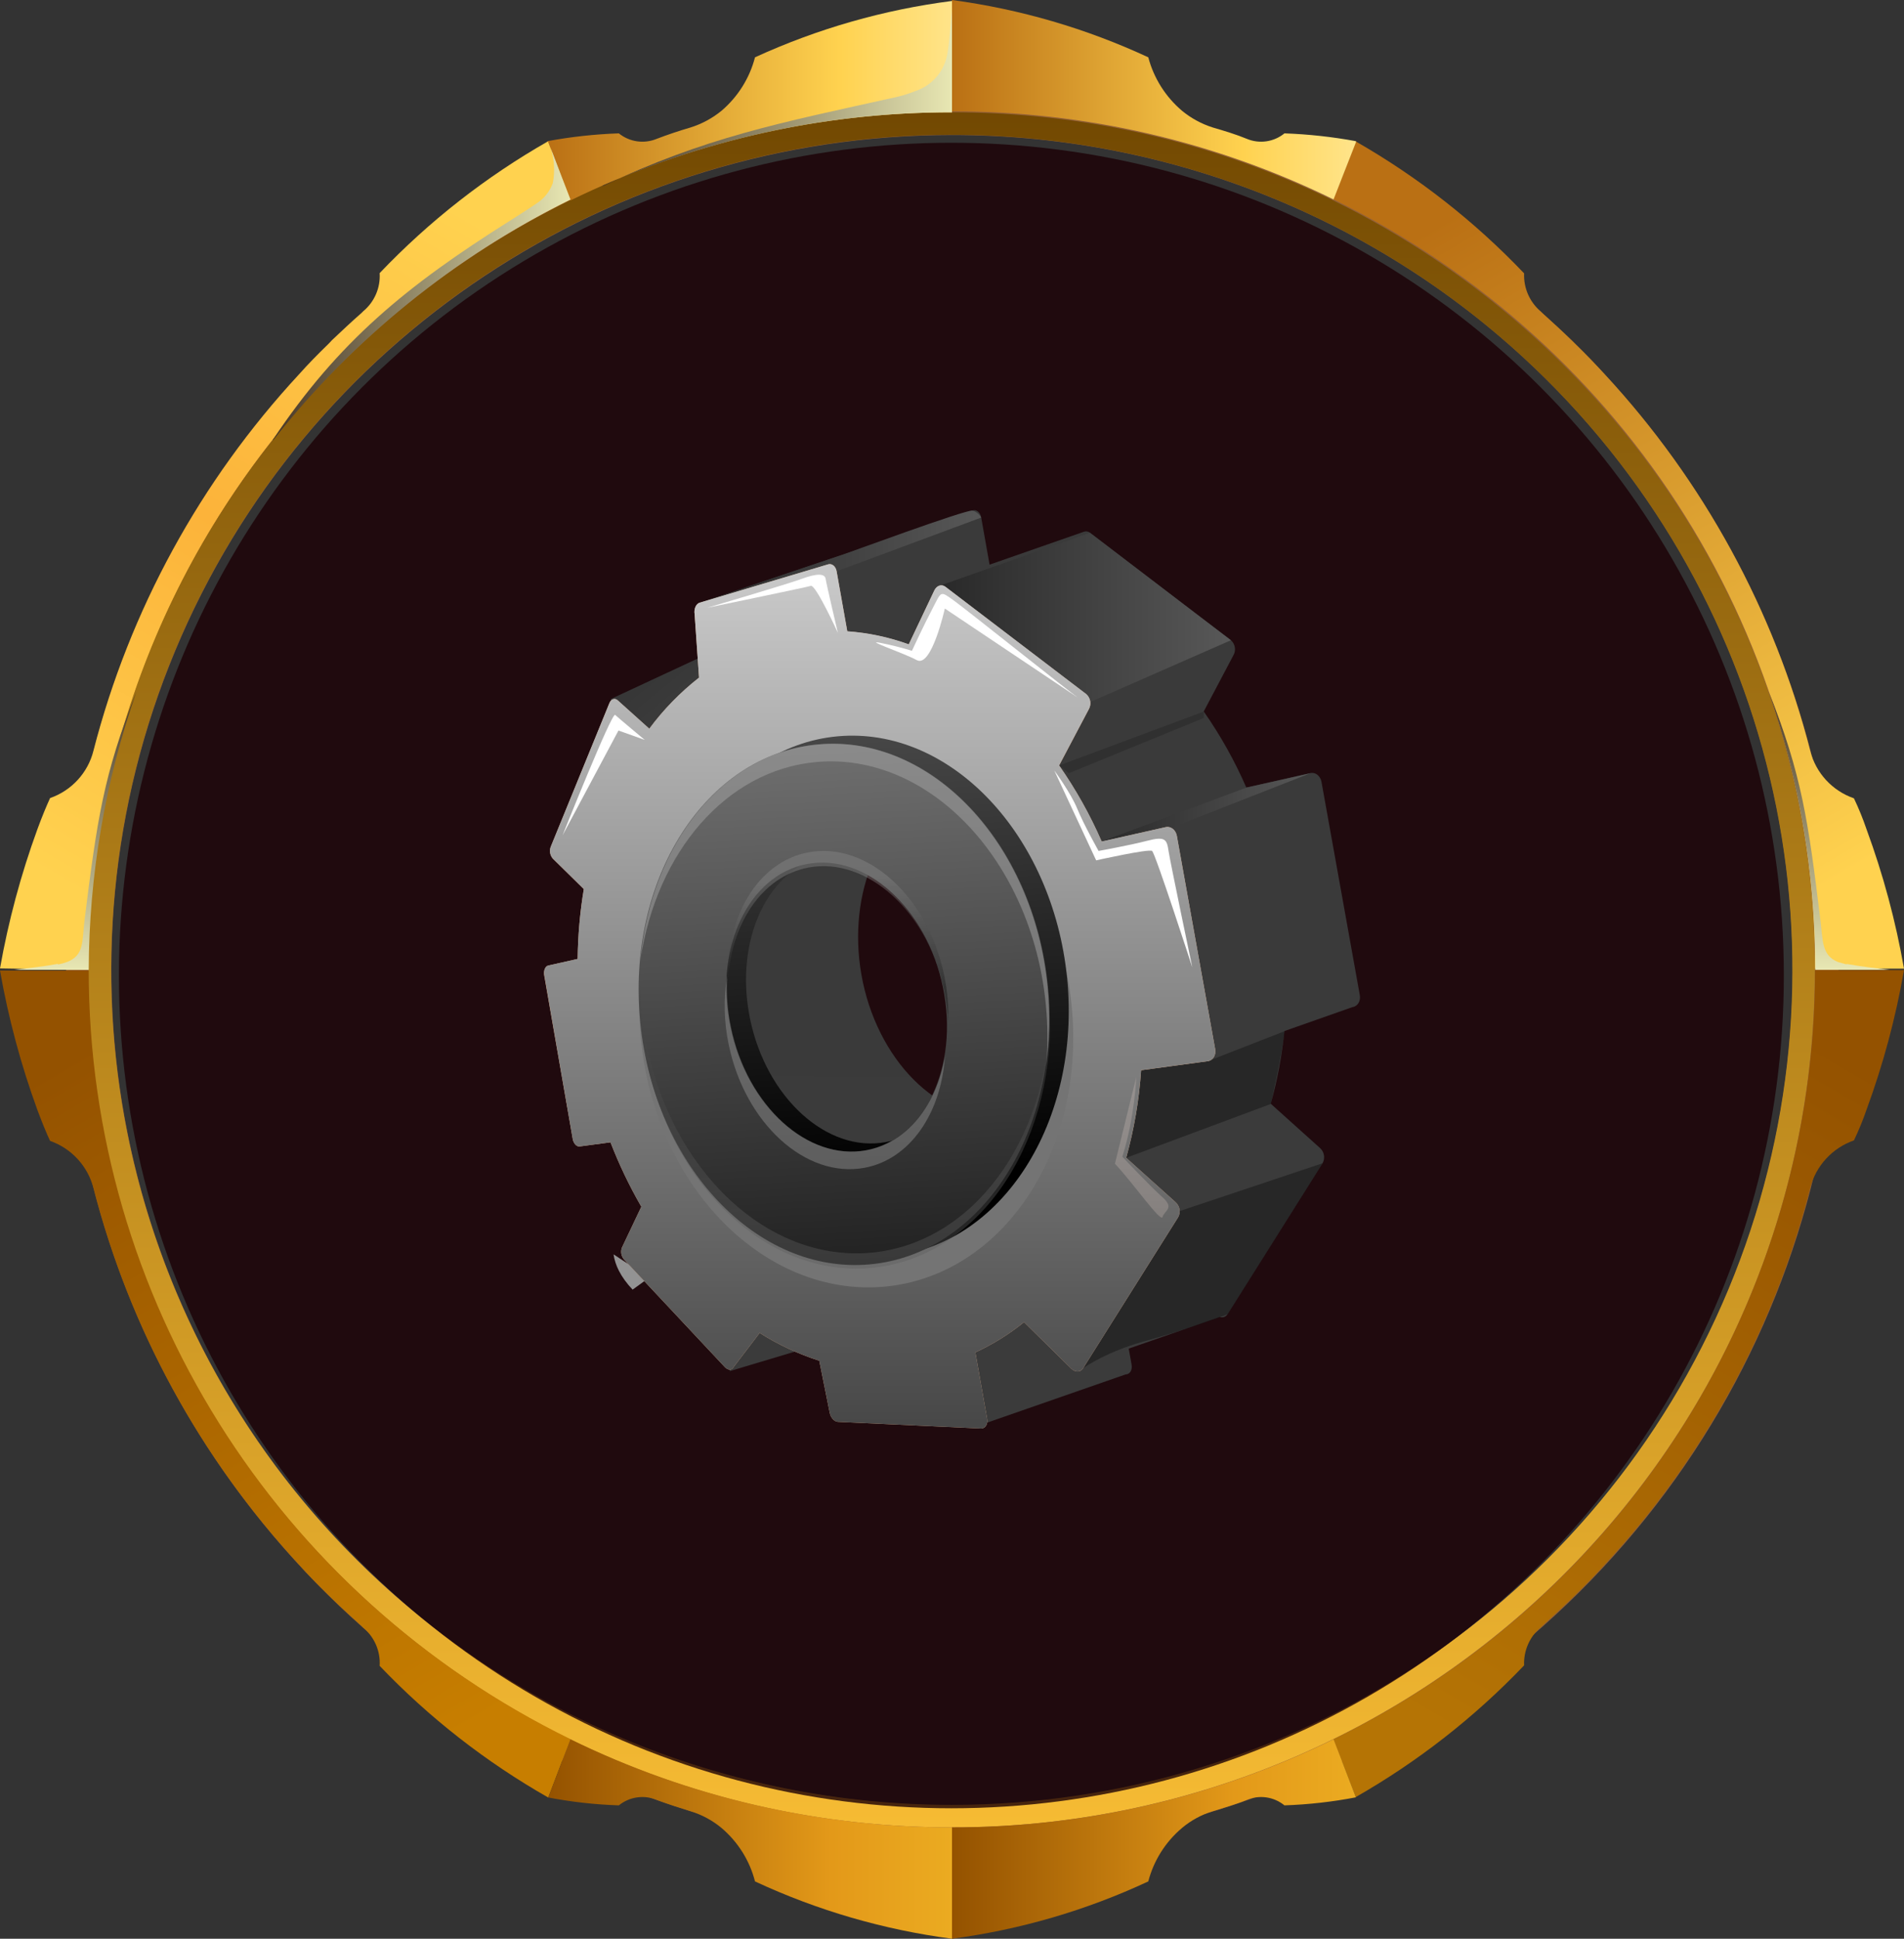 <?xml version="1.0" encoding="UTF-8"?>
<svg width="56px" height="57px" viewBox="0 0 56 57" version="1.1" xmlns="http://www.w3.org/2000/svg" xmlns:xlink="http://www.w3.org/1999/xlink">
    <rect x="0" y="0" width="56" height="57" fill="#333333" stroke="none"/>
    <title>8C17FAE3-F0DC-4D1D-AC2C-95D5F89847BD</title>
    <defs>
        <linearGradient x1="70.052%" y1="96.191%" x2="33.212%" y2="4.381%" id="linearGradient-1">
            <stop stop-color="#FFD24F" offset="0%"></stop>
            <stop stop-color="#BA7014" offset="100%"></stop>
        </linearGradient>
        <linearGradient x1="29.68%" y1="96.913%" x2="67.187%" y2="3.259%" id="linearGradient-2">
            <stop stop-color="#FFD24F" offset="0%"></stop>
            <stop stop-color="#FCB33A" offset="50%"></stop>
            <stop stop-color="#FFD24F" offset="100%"></stop>
        </linearGradient>
        <linearGradient x1="50.028%" y1="100%" x2="50.028%" y2="0%" id="linearGradient-3">
            <stop stop-color="#F7BC34" offset="0%"></stop>
            <stop stop-color="#6E4500" offset="100%"></stop>
        </linearGradient>
        <linearGradient x1="0.236%" y1="50%" x2="100%" y2="50%" id="linearGradient-4">
            <stop stop-color="#BA7014" offset="0%"></stop>
            <stop stop-color="#FFD24F" offset="72%"></stop>
            <stop stop-color="#FFE48A" offset="100%"></stop>
        </linearGradient>
        <linearGradient x1="0%" y1="50.475%" x2="100%" y2="50.475%" id="linearGradient-5">
            <stop stop-color="#BA7014" offset="0%"></stop>
            <stop stop-color="#FFD24F" offset="72%"></stop>
            <stop stop-color="#FFE48A" offset="100%"></stop>
        </linearGradient>
        <linearGradient x1="70.442%" y1="3.008%" x2="32.665%" y2="97.135%" id="linearGradient-6">
            <stop stop-color="#945200" offset="0%"></stop>
            <stop stop-color="#B57405" offset="100%"></stop>
        </linearGradient>
        <linearGradient x1="29.92%" y1="3.836%" x2="67.395%" y2="97.28%" id="linearGradient-7">
            <stop stop-color="#945200" offset="0%"></stop>
            <stop stop-color="#C77E00" offset="100%"></stop>
        </linearGradient>
        <linearGradient x1="0.236%" y1="50%" x2="100%" y2="50%" id="linearGradient-8">
            <stop stop-color="#945200" offset="0%"></stop>
            <stop stop-color="#E39919" offset="70%"></stop>
            <stop stop-color="#EBAB21" offset="100%"></stop>
        </linearGradient>
        <linearGradient x1="0%" y1="50%" x2="100%" y2="50%" id="linearGradient-9">
            <stop stop-color="#945200" offset="0%"></stop>
            <stop stop-color="#E39919" offset="70%"></stop>
            <stop stop-color="#EBAB21" offset="100%"></stop>
        </linearGradient>
        <linearGradient x1="0%" y1="49.597%" x2="100%" y2="49.597%" id="linearGradient-10">
            <stop stop-color="#473626" offset="0%"></stop>
            <stop stop-color="#E8E7B3" offset="100%"></stop>
        </linearGradient>
        <linearGradient x1="1.36752411e-12%" y1="50.202%" x2="100%" y2="50.202%" id="linearGradient-11">
            <stop stop-color="#473626" offset="0%"></stop>
            <stop stop-color="#E8E7B3" offset="100%"></stop>
        </linearGradient>
        <linearGradient x1="49.609%" y1="100%" x2="49.609%" y2="-0.17%" id="linearGradient-12">
            <stop stop-color="#E8E7B3" offset="0%"></stop>
            <stop stop-color="#473626" offset="100%"></stop>
        </linearGradient>
        <linearGradient x1="49.901%" y1="100%" x2="49.901%" y2="-0.17%" id="linearGradient-13">
            <stop stop-color="#E8E7B3" offset="0%"></stop>
            <stop stop-color="#473626" offset="100%"></stop>
        </linearGradient>
        <linearGradient x1="50.971%" y1="113.8%" x2="49.668%" y2="10.897%" id="linearGradient-14">
            <stop stop-color="#3B3B3B" offset="0%"></stop>
            <stop stop-color="#3A3A3A" offset="100%"></stop>
        </linearGradient>
        <linearGradient x1="0%" y1="49.994%" x2="100%" y2="49.994%" id="linearGradient-15">
            <stop stop-color="#585858" offset="0%"></stop>
            <stop stop-color="#292929" offset="100%"></stop>
        </linearGradient>
        <linearGradient x1="0%" y1="49.994%" x2="100%" y2="49.994%" id="linearGradient-16">
            <stop stop-color="#585858" offset="0%"></stop>
            <stop stop-color="#292929" offset="100%"></stop>
        </linearGradient>
        <linearGradient x1="75.655%" y1="4.529%" x2="21.175%" y2="64.027%" id="linearGradient-17">
            <stop stop-color="#2F2F2F" offset="0%"></stop>
            <stop stop-color="#3E3E3E" offset="100%"></stop>
        </linearGradient>
        <linearGradient x1="0%" y1="49.994%" x2="100%" y2="49.994%" id="linearGradient-18">
            <stop stop-color="#585858" offset="0%"></stop>
            <stop stop-color="#292929" offset="100%"></stop>
        </linearGradient>
        <linearGradient x1="49.988%" y1="99.57%" x2="49.988%" y2="2.268%" id="linearGradient-19">
            <stop stop-color="#484848" offset="0%"></stop>
            <stop stop-color="#C7C7C7" offset="100%"></stop>
        </linearGradient>
        <linearGradient x1="52.845%" y1="-5.082%" x2="48.278%" y2="83.361%" id="linearGradient-20">
            <stop stop-color="#4D4D4D" offset="0%"></stop>
            <stop stop-color="#000000" offset="100%"></stop>
        </linearGradient>
        <linearGradient x1="52.227%" y1="1.936%" x2="47.567%" y2="102.526%" id="linearGradient-21">
            <stop stop-color="#6F6F6F" offset="0%"></stop>
            <stop stop-color="#1E1E1E" offset="100%"></stop>
        </linearGradient>
        <linearGradient x1="53.794%" y1="20.91%" x2="49.028%" y2="83.826%" id="linearGradient-22">
            <stop stop-color="#8B8B8B" offset="0%"></stop>
            <stop stop-color="#121212" offset="100%"></stop>
        </linearGradient>
        <linearGradient x1="50.43%" y1="25.281%" x2="46.186%" y2="75.05%" id="linearGradient-23">
            <stop stop-color="#464646" offset="0%"></stop>
            <stop stop-color="#5C5C5C" offset="100%"></stop>
        </linearGradient>
    </defs>
    <g id="Ready-Flow--(-Janis-)" stroke="none" stroke-width="1" fill="none" fill-rule="evenodd">
        <g id="21" transform="translate(-1450, -30)">
            <g id="Group-3" transform="translate(1450, 30)">
                <g id="Group-103">
                    <path d="M28,2.64 C38.543,2.637 48.05,8.942 52.086,18.613 C56.122,28.285 53.892,39.419 46.437,46.822 C38.982,54.225 27.77,56.438 18.029,52.431 C8.289,48.423 1.94,38.983 1.943,28.514 C1.947,14.226 13.611,2.644 28,2.64 L28,2.64 Z M28,3.97 C17.999,3.97 8.983,9.952 5.157,19.127 C1.33,28.302 3.447,38.863 10.52,45.884 C17.592,52.904 28.228,55.003 37.466,51.201 C46.705,47.399 52.727,38.444 52.724,28.514 C52.724,22.003 50.119,15.759 45.482,11.156 C40.845,6.553 34.557,3.968 28,3.97 Z" id="Shape" fill="#936037"></path>
                    <path d="M39.222,5.864 L39.222,5.864 C47.896,10.108 53.388,18.877 53.384,28.479 L56,28.479 C55.757,27.084 55.388,25.714 54.899,24.384 C54.793,24.073 54.669,23.768 54.527,23.471 L54.527,23.471 C53.891,23.251 53.408,22.727 53.243,22.078 C52.183,17.95 50.108,14.148 47.204,11.011 C46.931,10.712 46.65,10.419 46.356,10.134 L46.314,10.092 L46.236,10.015 C45.949,9.737 45.661,9.472 45.367,9.207 L45.318,9.159 C44.989,8.88 44.808,8.466 44.827,8.037 C43.375,6.512 41.707,5.205 39.875,4.158 L39.454,5.251 L39.454,5.251 L39.215,5.871 L39.222,5.864 Z" id="Path" fill="url(#linearGradient-1)"></path>
                    <path d="M2.609,28.514 L2.609,28.514 C2.599,18.898 8.097,10.113 16.785,5.864 L16.539,5.245 L16.539,5.245 L16.125,4.151 C14.29,5.197 12.62,6.504 11.166,8.03 C11.194,8.459 11.014,8.876 10.682,9.152 L10.633,9.201 C10.339,9.458 10.051,9.73 9.764,10.001 L9.686,10.085 L9.644,10.127 C9.35,10.412 9.062,10.705 8.796,11.004 C5.89,14.14 3.812,17.943 2.749,22.071 C2.587,22.719 2.107,23.243 1.473,23.464 L1.473,23.464 C1.361,23.708 1.234,24.015 1.101,24.377 C0.615,25.708 0.247,27.078 0,28.472 L2.609,28.514 Z" id="Path" fill="url(#linearGradient-2)"></path>
                    <path d="M3.269,28.514 C3.269,18.583 9.293,9.631 18.533,5.831 C27.773,2.032 38.408,4.133 45.478,11.156 C52.549,18.179 54.662,28.74 50.833,37.914 C47.004,47.088 37.987,53.068 27.986,53.065 C21.429,53.065 15.141,50.478 10.506,45.874 C5.87,41.269 3.267,35.025 3.269,28.514 L3.269,28.514 Z M27.986,3.301 C13.963,3.301 2.595,14.589 2.595,28.514 C2.595,42.438 13.963,53.727 27.986,53.727 C42.009,53.727 53.377,42.438 53.377,28.514 C53.377,14.589 42.009,3.301 27.986,3.301 L27.986,3.301 Z" id="Shape" fill="url(#linearGradient-3)"></path>
                    <path d="M16.125,4.179 L16.778,5.892 C20.268,4.184 24.108,3.297 28,3.301 L28,0.028 C25.995,0.285 24.042,0.844 22.206,1.685 C22.047,2.298 21.702,2.848 21.217,3.26 C20.95,3.477 20.643,3.643 20.313,3.747 C19.976,3.845 19.646,3.956 19.317,4.081 C18.944,4.237 18.515,4.175 18.201,3.921 C17.495,3.945 16.792,4.022 16.097,4.151 L16.125,4.179 Z" id="Path" fill="url(#linearGradient-4)"></path>
                    <path d="M39.882,4.179 L39.222,5.864 C35.733,4.153 31.892,3.267 28,3.273 L28,0 C29.999,0.268 31.946,0.836 33.773,1.685 C33.935,2.299 34.282,2.848 34.769,3.26 C35.034,3.477 35.339,3.643 35.666,3.747 C36.003,3.845 36.368,3.956 36.669,4.081 C37.04,4.237 37.467,4.175 37.778,3.921 C38.484,3.946 39.187,4.023 39.882,4.151 L39.882,4.179 Z" id="Path" fill="url(#linearGradient-5)"></path>
                    <path d="M39.222,51.136 L39.222,51.136 C47.894,46.89 53.385,38.122 53.384,28.521 L56,28.521 C55.757,29.918 55.389,31.291 54.899,32.623 C54.793,32.932 54.669,33.234 54.527,33.529 L54.527,33.529 C53.892,33.751 53.411,34.274 53.243,34.922 C52.183,39.05 50.108,42.852 47.204,45.989 C46.931,46.288 46.65,46.581 46.356,46.866 L46.314,46.908 L46.236,46.985 C45.949,47.256 45.661,47.528 45.367,47.793 L45.318,47.841 C44.989,48.12 44.808,48.534 44.827,48.963 C43.374,50.485 41.706,51.79 39.875,52.835 L39.454,51.749 L39.454,51.749 L39.215,51.122 L39.222,51.136 Z" id="Path" fill="url(#linearGradient-6)"></path>
                    <path d="M2.609,28.521 L2.609,28.521 C2.608,38.126 8.105,46.896 16.785,51.136 L16.539,51.762 L16.539,51.762 L16.125,52.849 C14.291,51.805 12.62,50.501 11.166,48.977 C11.194,48.548 11.014,48.131 10.682,47.855 L10.633,47.806 C10.339,47.542 10.051,47.277 9.764,46.999 L9.686,46.922 L9.644,46.88 C9.35,46.595 9.062,46.302 8.796,46.003 C5.89,42.867 3.812,39.064 2.749,34.935 C2.585,34.289 2.106,33.766 1.473,33.543 L1.473,33.543 C1.361,33.306 1.234,32.992 1.101,32.637 C0.614,31.304 0.246,29.932 0,28.535 L2.616,28.535 L2.609,28.521 Z" id="Path" fill="url(#linearGradient-7)"></path>
                    <path d="M16.125,52.849 L16.778,51.136 C20.268,52.844 24.108,53.731 28,53.727 L28,57 C25.993,56.737 24.039,56.169 22.206,55.315 C22.049,54.701 21.703,54.151 21.217,53.74 C20.951,53.52 20.644,53.355 20.313,53.253 C19.976,53.148 19.646,53.044 19.317,52.919 C18.944,52.763 18.515,52.825 18.201,53.079 C17.495,53.056 16.791,52.977 16.097,52.842 L16.125,52.849 Z" id="Path" fill="url(#linearGradient-8)"></path>
                    <path d="M39.882,52.849 L39.222,51.136 C35.733,52.847 31.892,53.733 28,53.727 L28,57 C30,56.735 31.947,56.167 33.773,55.315 C33.933,54.7 34.281,54.15 34.769,53.74 C35.032,53.52 35.337,53.354 35.666,53.253 C36.003,53.148 36.368,53.044 36.669,52.919 C37.04,52.763 37.467,52.825 37.778,53.079 C38.484,53.055 39.188,52.976 39.882,52.842 L39.882,52.849 Z" id="Path" fill="url(#linearGradient-9)"></path>
                    <path d="M17.731,5.453 C20.966,4.032 24.463,3.299 28,3.301 L28,0.293 C27.951,0.738 27.937,1.198 27.853,1.637 C27.751,2.127 27.393,2.526 26.913,2.681 C26.711,2.762 26.502,2.825 26.289,2.87 C22.964,3.608 20.712,4.04 17.731,5.474 L17.731,5.453 Z" id="Path" fill="url(#linearGradient-10)" style="mix-blend-mode: screen;"></path>
                    <path d="M8.031,12.948 C10.377,9.967 13.366,7.547 16.778,5.864 L16.539,5.245 L16.195,4.346 C16.304,4.681 16.326,5.038 16.259,5.384 C16.168,5.635 15.995,5.848 15.768,5.99 C15.515,6.164 15.256,6.324 14.996,6.491 C11.952,8.407 9.953,10.043 8.031,12.92 L8.031,12.948 Z" id="Path" fill="url(#linearGradient-11)" style="mix-blend-mode: screen;"></path>
                    <path d="M1.69,28.34 C1.284,28.416 0.842,28.465 0.421,28.514 L2.609,28.514 L2.609,28.514 C2.619,25.73 3.093,22.967 4.012,20.337 C3.037,22.796 2.855,24.112 2.483,27.079 C2.413,27.664 2.483,28.089 1.971,28.284 C1.889,28.314 1.804,28.337 1.718,28.354 L1.69,28.34 Z" id="Path" fill="url(#linearGradient-12)" style="mix-blend-mode: screen;"></path>
                    <path d="M54.31,28.34 C54.723,28.416 55.158,28.465 55.579,28.514 L53.391,28.514 L53.391,28.514 C53.393,25.732 52.93,22.969 52.023,20.337 C52.998,22.796 53.18,24.112 53.545,27.079 C53.615,27.664 53.58,28.089 54.057,28.284 L54.31,28.354 L54.31,28.34 Z" id="Path" fill="url(#linearGradient-13)" style="mix-blend-mode: screen;"></path>
                </g>
                <circle id="Oval" fill-opacity="0.8" fill="#1C0005" cx="27.982" cy="28.681" r="24.484"></circle>
                <g id="Group-114" transform="translate(28, 28.5) scale(-1, 1) translate(-28, -28.5) translate(16, 15)" fill-rule="nonzero">
                    <g id="Group-112">
                        <path d="M21.798,22.36 C21.702,22.548 21.567,22.734 21.394,22.916 L20.89,22.551 C21.26,22.332 21.615,22.107 21.955,21.878 C21.931,22.04 21.879,22.201 21.798,22.36 L21.798,22.36 Z" id="Shape" fill="#939393"></path>
                        <path d="M22.04,5.556 L18.257,3.795 L19.391,2.719 L11.617,0.09 L11.402,0.011 C11.285,-0.033 11.168,0.06 11.141,0.215 L10.895,1.601 L8.131,0.637 L8.111,0.631 L8.111,0.631 C8.053,0.613 7.989,0.626 7.942,0.663 L4.837,3.032 L4.837,3.032 L3.797,3.821 C3.673,3.933 3.64,4.112 3.719,4.258 L4.596,5.918 C4.103,6.622 3.684,7.371 3.343,8.155 L1.46,7.729 C1.311,7.696 1.165,7.811 1.133,7.986 L0.006,14.255 C-0.026,14.431 0.069,14.59 0.223,14.61 L2.223,15.314 C2.295,16.036 2.43,16.751 2.625,17.451 L1.176,18.753 C1.051,18.866 1.019,19.046 1.098,19.194 L3.896,23.639 C3.942,23.717 4.04,23.752 4.127,23.719 L6.802,24.65 L6.718,25.122 C6.69,25.28 6.768,25.409 6.894,25.409 L11.108,26.876 L11.511,24.218 L11.511,24.214 L11.652,23.416 C12.27,23.217 12.859,22.942 13.405,22.598 L14.06,23.838 C14.114,23.941 14.231,23.943 14.32,23.844 L14.723,23.399 L14.888,24.219 L18.535,25.312 L19.458,20.251 L20.981,17.943 L20.818,12.071 L18.968,5.856 L21.199,7.459 L22.04,5.556 Z M14.665,13.653 C14.23,16.127 12.41,18.026 10.448,17.813 C10.175,17.783 9.909,17.711 9.659,17.602 L9.225,16.05 L8.975,13.843 L9.877,10.274 L12.319,8.35 C14.11,8.933 15.085,11.262 14.665,13.653 Z" id="Shape" fill="url(#linearGradient-14)"></path>
                        <polygon id="Path" fill="url(#linearGradient-15)" points="8.133 5.727 3.797 3.824 7.942 0.665 12.327 2.208"></polygon>
                        <polygon id="Path" fill="url(#linearGradient-16)" points="3.345 8.157 7.596 9.74 5.551 9.338 1.462 7.735"></polygon>
                        <polygon id="Path" fill="#0B0B0B" opacity="0.2" points="4.595 5.92 8.845 7.503 8.567 7.735 4.595 6.11"></polygon>
                        <path d="M2.222,15.32 L4.473,16.198 L6.434,16.464 L6.872,19.039 L2.622,17.457 C2.622,17.457 2.268,15.911 2.222,15.32 Z" id="Path" fill="#141414" opacity="0.5"></path>
                        <path d="M1.097,19.199 L5.303,20.606 L8.272,25.315 C8.272,25.315 7.592,24.778 6.335,24.433 C5.078,24.088 3.893,23.643 3.893,23.643 L1.097,19.199 Z" id="Path" fill="#141414" opacity="0.5"></path>
                        <polygon id="Path" fill="url(#linearGradient-17)" opacity="0.5" points="19.198 4.234 22.04 5.555 20.635 6.868 19.077 5.076"></polygon>
                        <path d="M11.141,0.217 L15.669,1.898 L19.426,2.721 L15.18,1.297 C15.18,1.297 11.576,-0.027 11.4,0.012 C11.288,0.044 11.195,0.118 11.141,0.217 Z" id="Path" fill="url(#linearGradient-18)"></path>
                        <path d="M23.875,13.388 L23.01,13.194 C23.003,12.506 22.942,11.819 22.829,11.14 L23.739,10.246 C23.823,10.149 23.847,10.016 23.802,9.897 L22.077,5.674 C22.027,5.552 21.918,5.513 21.832,5.591 L20.903,6.426 C20.487,5.864 19.995,5.359 19.44,4.924 L19.57,3.057 C19.595,2.91 19.533,2.761 19.429,2.723 L15.654,1.597 C15.537,1.554 15.42,1.646 15.393,1.802 L15.08,3.563 C14.461,3.608 13.853,3.737 13.272,3.948 L12.521,2.364 C12.452,2.219 12.307,2.169 12.196,2.253 L8.051,5.411 C7.926,5.522 7.894,5.701 7.973,5.847 L8.85,7.507 C8.358,8.211 7.938,8.96 7.597,9.744 L5.714,9.319 C5.565,9.286 5.418,9.401 5.387,9.576 L4.26,15.844 C4.228,16.02 4.323,16.18 4.477,16.2 L6.438,16.466 C6.496,17.336 6.643,18.199 6.877,19.041 L5.426,20.345 C5.3,20.457 5.268,20.638 5.347,20.785 L8.146,25.23 C8.22,25.352 8.375,25.352 8.491,25.239 L9.881,23.872 C10.318,24.226 10.799,24.525 11.313,24.761 L10.967,26.713 C10.939,26.871 11.018,27 11.143,27 L15.347,26.804 C15.458,26.804 15.569,26.683 15.597,26.535 L15.904,25.007 C16.522,24.809 17.111,24.534 17.657,24.189 L18.42,25.188 C18.474,25.29 18.591,25.293 18.681,25.194 L21.645,22.031 C21.729,21.933 21.753,21.799 21.708,21.68 L21.137,20.478 C21.489,19.87 21.792,19.237 22.044,18.585 L22.951,18.706 C23.041,18.718 23.133,18.619 23.156,18.484 L23.996,13.667 C24.016,13.533 23.963,13.408 23.875,13.388 Z M14.697,19.4 C12.688,19.178 11.307,16.759 11.805,13.964 C12.3,11.181 14.419,9.392 16.38,9.882 C18.292,10.362 19.349,12.768 18.915,15.24 C18.48,17.712 16.66,19.616 14.697,19.398 L14.697,19.4 Z" id="Shape" fill="#DBA783"></path>
                        <path d="M23.875,13.386 L23.01,13.193 C23.003,12.505 22.942,11.818 22.829,11.138 L23.739,10.244 C23.823,10.147 23.847,10.014 23.802,9.895 L22.077,5.672 C22.027,5.55 21.918,5.512 21.832,5.589 L20.903,6.424 C20.487,5.862 19.995,5.357 19.44,4.922 L19.57,3.055 C19.595,2.909 19.533,2.759 19.429,2.721 L15.654,1.595 C15.537,1.553 15.42,1.644 15.393,1.8 L15.08,3.559 C14.461,3.603 13.853,3.732 13.272,3.943 L12.521,2.359 C12.452,2.214 12.307,2.164 12.196,2.248 L8.051,5.406 C7.926,5.518 7.894,5.697 7.973,5.843 L8.85,7.502 C8.358,8.206 7.938,8.955 7.597,9.739 L5.714,9.318 C5.566,9.284 5.419,9.399 5.387,9.574 L4.26,15.843 C4.228,16.019 4.323,16.178 4.477,16.198 L6.438,16.464 C6.496,17.334 6.643,18.197 6.877,19.039 L5.426,20.345 C5.3,20.458 5.268,20.638 5.347,20.785 L8.146,25.23 C8.22,25.349 8.375,25.352 8.491,25.239 L9.881,23.872 C10.318,24.226 10.799,24.525 11.313,24.761 L10.967,26.713 C10.939,26.871 11.018,27 11.143,27 L15.347,26.804 C15.458,26.804 15.569,26.683 15.597,26.535 L15.904,25.007 C16.522,24.809 17.111,24.534 17.657,24.189 L18.42,25.188 C18.474,25.29 18.591,25.293 18.681,25.194 L21.645,22.031 C21.729,21.933 21.753,21.799 21.708,21.68 L21.137,20.478 C21.489,19.87 21.792,19.237 22.044,18.585 L22.951,18.706 C23.041,18.718 23.133,18.619 23.156,18.484 L23.992,13.664 C24.016,13.531 23.963,13.406 23.875,13.386 Z M14.697,19.398 C12.688,19.177 11.307,16.757 11.805,13.962 C12.3,11.18 14.419,9.389 16.38,9.881 C18.292,10.36 19.349,12.766 18.915,15.238 C18.48,17.711 16.66,19.612 14.697,19.396 L14.697,19.398 Z" id="Shape" fill="url(#linearGradient-19)"></path>
                        <path d="M15.616,7.338 C12.121,7.034 8.929,10.261 8.485,14.539 C8.041,18.818 10.515,22.529 14.01,22.83 C17.504,23.131 20.697,19.907 21.141,15.629 C21.584,11.35 19.111,7.639 15.616,7.338 Z M18.342,15.754 C17.771,18.096 15.946,19.755 14.12,19.429 C12.294,19.103 11.77,16.978 11.73,14.574 C11.673,11.011 14.405,9.112 16.231,9.438 C18.057,9.764 19.098,12.653 18.342,15.754 L18.342,15.754 Z" id="Shape" fill="#747474"></path>
                        <path d="M15.361,6.648 C12.055,6.351 9.037,9.532 8.615,13.753 C8.194,17.975 10.536,21.637 13.842,21.934 C17.148,22.231 20.166,19.05 20.587,14.829 C21.008,10.608 18.667,6.945 15.361,6.648 Z M17.94,14.952 C17.461,17.276 15.673,18.9 13.946,18.578 C12.219,18.256 11.208,16.112 11.686,13.787 C12.164,11.463 13.953,9.84 15.679,10.162 C17.406,10.485 18.418,12.632 17.94,14.952 Z" id="Shape" fill="url(#linearGradient-20)"></path>
                        <path d="M15.941,6.887 C12.635,6.59 9.617,9.771 9.196,13.993 C8.775,18.214 11.116,21.877 14.422,22.174 C17.728,22.471 20.746,19.29 21.168,15.068 C21.589,10.847 19.247,7.184 15.941,6.887 Z M18.52,15.191 C18.041,17.516 16.253,19.139 14.526,18.817 C12.799,18.495 11.787,16.351 12.266,14.027 C12.745,11.703 14.533,10.079 16.26,10.402 C17.987,10.724 18.999,12.868 18.52,15.191 Z" id="Shape" fill="url(#linearGradient-21)"></path>
                        <g id="Group" opacity="0.5" transform="translate(9.132, 6.867)">
                            <path d="M5.441,12.467 C7.168,12.788 8.957,11.165 9.436,8.842 C9.577,8.172 9.591,7.482 9.478,6.807 C9.512,7.316 9.477,7.826 9.372,8.325 C8.894,10.65 7.106,12.273 5.379,11.951 C4.18,11.728 3.326,10.625 3.076,9.195 C3.192,10.871 4.102,12.217 5.441,12.467 Z" id="Path" fill="#8C8C8C"></path>
                            <path d="M0.111,7.642 C0.531,3.421 3.551,0.24 6.857,0.537 C9.52,0.775 11.556,3.2 12.028,6.341 C11.715,2.953 9.602,0.268 6.794,0.019 C3.488,-0.278 0.47,2.903 0.049,7.125 C-0.031,7.916 -0.013,8.714 0.104,9.501 C0.047,8.882 0.049,8.26 0.111,7.642 Z" id="Path" fill="#A5A5A5"></path>
                        </g>
                        <g id="Group" opacity="0.4" transform="translate(9.111, 10.018)">
                            <path d="M7.11,0.041 C5.384,-0.281 3.596,1.342 3.117,3.666 C3.023,4.118 2.984,4.579 3.003,5.039 C3.016,4.729 3.054,4.419 3.117,4.115 C3.596,1.79 5.384,0.167 7.11,0.489 C8.488,0.746 9.411,2.163 9.484,3.906 C9.565,1.962 8.607,0.319 7.11,0.041 Z" id="Path" fill="url(#linearGradient-22)"></path>
                            <path d="M12.02,4.707 C11.6,8.928 8.58,12.109 5.275,11.812 C2.287,11.544 0.088,8.526 0.003,4.832 C-0.087,8.728 2.166,11.982 5.275,12.26 C8.58,12.557 11.599,9.376 12.02,5.155 C12.06,4.756 12.075,4.355 12.066,3.954 C12.06,4.203 12.045,4.454 12.02,4.707 Z" id="Path" fill="url(#linearGradient-23)"></path>
                        </g>
                        <path d="M6.579,16.662 C6.579,16.662 6.628,17.881 6.991,19.008 C6.991,19.008 6.169,19.881 5.806,20.203 C5.444,20.525 5.757,20.594 5.806,20.778 C5.855,20.961 6.628,19.835 7.208,19.214 L6.579,16.662 Z" id="Path" fill="#FFE9DE" opacity="0.2"></path>
                        <path d="M4.933,13.441 C4.933,13.441 5.579,10.363 5.631,10.018 C5.682,9.674 5.731,9.582 6.262,9.72 C6.794,9.858 7.689,10.018 7.689,10.018 C7.689,10.018 8.128,9.237 8.316,8.777 C8.503,8.317 8.992,7.651 8.992,7.651 C8.992,7.651 8.219,9.306 7.76,10.295 C7.76,10.295 6.212,9.949 6.115,10.018 C6.019,10.088 4.933,13.441 4.933,13.441 Z" id="Path" fill="#FFFFFF"></path>
                        <path d="M8.294,5.513 C8.535,5.352 11.582,2.915 11.969,2.639 C12.356,2.363 12.308,2.386 12.573,2.892 C12.839,3.397 13.178,4.134 13.178,4.134 C13.489,4.039 13.804,3.96 14.124,3.897 C14.581,3.812 13.468,4.179 13.033,4.409 C12.598,4.64 12.211,2.891 12.211,2.891 L8.294,5.513 Z" id="Path" fill="#FFFFFF"></path>
                        <path d="M15.357,3.605 C15.357,3.605 15.693,2.179 15.717,2.018 C15.741,1.857 15.983,1.857 16.418,2.018 C16.853,2.179 19.199,2.869 19.199,2.869 C19.199,2.869 16.297,2.27 16.152,2.225 C16.007,2.179 15.357,3.605 15.357,3.605 Z" id="Path" fill="#FFFFFF"></path>
                        <path d="M21.037,6.754 C21.037,6.754 21.81,6.11 21.907,6.019 C22.004,5.927 23.454,9.559 23.454,9.559 L21.81,6.478 L21.037,6.754 Z" id="Path" fill="#FFFFFF"></path>
                    </g>
                </g>
            </g>
        </g>
    </g>
</svg>